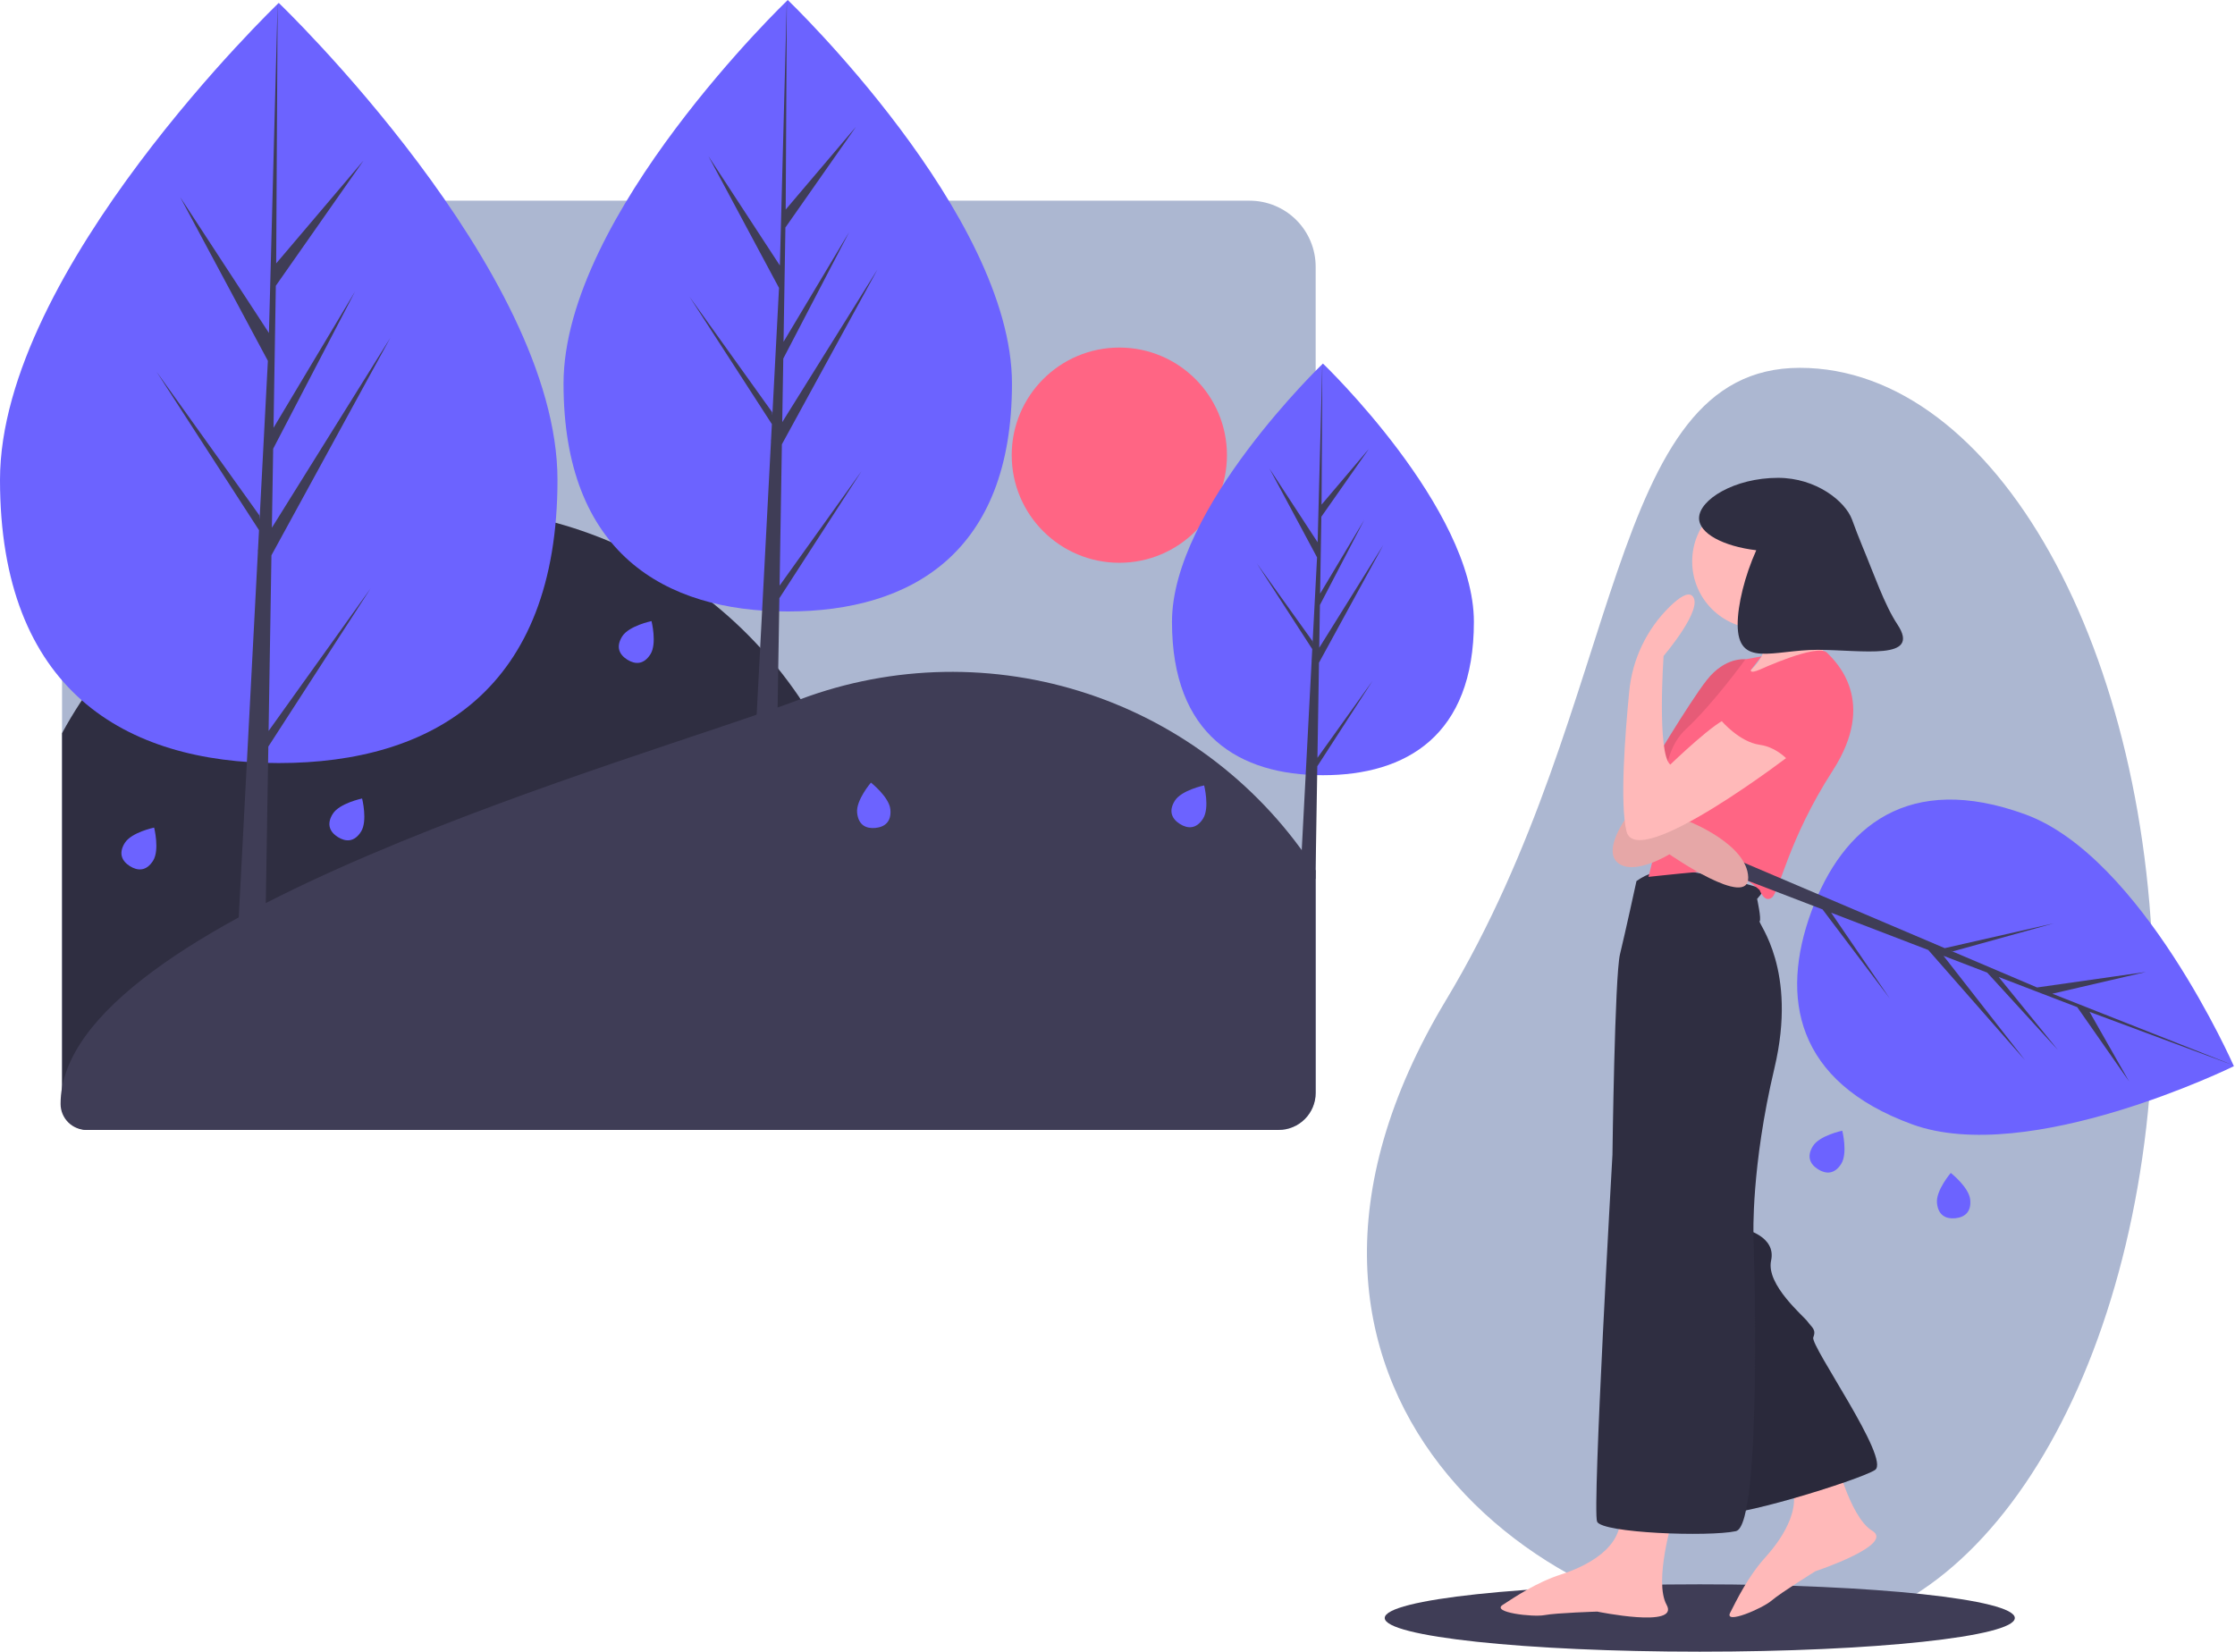 <svg width="1128" height="834" viewBox="0 0 1128 834" fill="none" xmlns="http://www.w3.org/2000/svg">
<g id="undraw_art 1" clip-path="url(#clip0)">
<path id="Vector" d="M664.015 134.626V551.616C664.015 556.573 662.045 561.328 658.539 564.834C655.034 568.34 650.279 570.309 645.321 570.309H44.494C42.763 570.309 41.05 569.968 39.451 569.306C37.852 568.644 36.4 567.673 35.176 566.45C33.952 565.226 32.982 563.773 32.319 562.175C31.657 560.576 31.316 558.862 31.316 557.132V186.127C31.316 163.627 40.255 142.048 56.164 126.138C72.074 110.229 93.653 101.29 116.153 101.29H630.679C635.056 101.29 639.391 102.153 643.436 103.828C647.48 105.503 651.155 107.959 654.251 111.054C657.346 114.15 659.802 117.825 661.477 121.869C663.152 125.914 664.015 130.248 664.015 134.626V134.626Z" fill="#ACB7D1"/>
<path id="Vector_2" d="M440.882 474.157C440.931 507.495 433.298 540.397 418.576 570.309H44.494C42.763 570.309 41.05 569.968 39.451 569.306C37.852 568.644 36.4 567.673 35.176 566.45C33.952 565.226 32.982 563.773 32.319 562.175C31.657 560.576 31.316 558.862 31.316 557.132V370.048C54.459 327.45 91.139 293.782 135.558 274.365C179.977 254.947 229.601 250.89 276.585 262.833C323.568 274.775 365.231 302.038 394.986 340.31C424.741 378.581 440.891 425.679 440.882 474.157V474.157Z" fill="#2F2E41"/>
<path id="Vector_3" d="M664.015 439.366V551.616C664.015 556.573 662.045 561.328 658.539 564.834C655.034 568.34 650.279 570.309 645.321 570.309H43.665C40.196 570.309 36.869 568.931 34.416 566.479C31.962 564.026 30.584 560.699 30.582 557.23V557.097C30.582 463.602 321.382 383.854 404.065 352.887C450.757 335.456 502.007 334.53 549.298 350.262C596.588 365.995 637.07 397.438 664.015 439.366H664.015Z" fill="#3F3D56"/>
<path id="Vector_4" d="M564.926 284.054C594.924 284.054 619.241 259.736 619.241 229.738C619.241 199.741 594.924 175.423 564.926 175.423C534.929 175.423 510.611 199.741 510.611 229.738C510.611 259.736 534.929 284.054 564.926 284.054Z" fill="#FF6584"/>
<path id="Vector_5" d="M281.361 242.2C281.361 348.149 218.377 385.143 140.681 385.143C62.985 385.143 0 348.149 0 242.2C0 136.252 140.681 1.468 140.681 1.468C140.681 1.468 281.361 136.252 281.361 242.2Z" fill="#6C63FF"/>
<path id="Vector_6" d="M135.556 368.936L136.997 280.266L196.958 170.569L137.222 266.356L137.87 226.487L179.195 147.122L138.042 215.936L139.206 144.229L183.459 81.045L139.39 132.953L140.118 1.468L135.543 175.531L135.919 168.35L90.928 99.484L135.198 182.134L131.006 262.219L130.881 260.093L79.014 187.621L130.724 267.603L130.2 277.618L130.106 277.769L130.149 278.591L119.513 481.772H133.723L135.428 376.825L187.011 297.04L135.556 368.936Z" fill="#3F3D56"/>
<path id="Vector_7" d="M510.739 193.644C510.739 278.868 460.075 308.625 397.577 308.625C335.079 308.625 284.414 278.868 284.414 193.644C284.414 108.419 397.577 0 397.577 0C397.577 0 510.739 108.419 510.739 193.644Z" fill="#6C63FF"/>
<path id="Vector_8" d="M393.454 295.589L394.613 224.263L442.846 136.024L394.795 213.075L395.316 181.004L428.558 117.163L395.454 172.517L396.391 114.836L431.987 64.011L396.538 105.766L397.124 0L393.444 140.015L393.747 134.239L357.556 78.843L393.166 145.327L389.794 209.746L389.694 208.036L347.972 149.74L389.567 214.077L389.146 222.133L389.07 222.254L389.105 222.916L380.549 386.353H391.98L393.351 301.935L434.845 237.756L393.454 295.589Z" fill="#3F3D56"/>
<path id="Vector_9" d="M743.87 313.865C743.87 371.242 709.761 391.275 667.685 391.275C625.609 391.275 591.499 371.242 591.499 313.865C591.499 256.489 667.685 183.497 667.685 183.497C667.685 183.497 743.87 256.489 743.87 313.865Z" fill="#6C63FF"/>
<path id="Vector_10" d="M664.909 382.498L665.689 334.48L698.161 275.073L665.812 326.947L666.162 305.355L688.542 262.376L666.255 299.642L666.886 260.809L690.851 226.592L666.985 254.703L667.38 183.497L664.902 277.76L665.106 273.872L640.741 236.577L664.715 281.337L662.445 324.706L662.377 323.555L634.289 284.308L662.292 327.622L662.008 333.045L661.958 333.127L661.981 333.572L656.221 443.604H663.917L664.84 386.771L692.775 343.563L664.909 382.498Z" fill="#3F3D56"/>
<path id="Vector_11" d="M182.232 419.727C178.86 425.105 174.485 424.979 170.541 422.506C166.597 420.034 164.577 416.151 167.949 410.773C171.32 405.395 182.751 403.029 182.751 403.029C182.751 403.029 185.603 414.349 182.232 419.727Z" fill="#6C63FF"/>
<path id="Vector_12" d="M77.271 434.407C73.9 439.785 69.525 439.659 65.581 437.186C61.637 434.714 59.617 430.831 62.988 425.453C66.36 420.074 77.791 417.709 77.791 417.709C77.791 417.709 80.643 429.028 77.271 434.407Z" fill="#6C63FF"/>
<path id="Vector_13" d="M449.362 408.535C449.986 414.852 446.448 417.428 441.816 417.886C437.183 418.343 433.21 416.509 432.586 410.192C431.962 403.874 439.556 395.01 439.556 395.01C439.556 395.01 448.738 402.217 449.362 408.535Z" fill="#6C63FF"/>
<path id="Vector_14" d="M328.295 330.18C324.924 335.559 320.549 335.432 316.605 332.96C312.661 330.487 310.641 326.605 314.012 321.226C317.384 315.848 328.815 313.483 328.815 313.483C328.815 313.483 331.667 324.802 328.295 330.18Z" fill="#6C63FF"/>
<path id="Vector_15" d="M607.211 413.121C603.839 418.5 599.465 418.373 595.521 415.9C591.576 413.428 589.556 409.545 592.928 404.167C596.3 398.789 607.731 396.424 607.731 396.424C607.731 396.424 610.583 407.743 607.211 413.121Z" fill="#6C63FF"/>
<path id="Vector_16" d="M1086.87 504.655C1086.87 680.833 1006.88 819.818 908.37 823.655C779.907 828.658 612.013 700.569 729.87 504.655C820.688 353.687 809.787 185.655 908.37 185.655C1006.95 185.655 1086.87 328.476 1086.87 504.655Z" fill="#ACB7D1"/>
<path id="Vector_17" d="M857.87 833.655C945.683 833.655 1016.87 826.043 1016.87 816.655C1016.87 807.266 945.683 799.655 857.87 799.655C770.057 799.655 698.87 807.266 698.87 816.655C698.87 826.043 770.057 833.655 857.87 833.655Z" fill="#3F3D56"/>
<path id="Vector_18" d="M994.362 605.535C994.986 611.852 991.448 614.428 986.816 614.886C982.183 615.343 978.21 613.509 977.586 607.192C976.962 600.874 984.556 592.01 984.556 592.01C984.556 592.01 993.738 599.217 994.362 605.535Z" fill="#6C63FF"/>
<path id="Vector_19" d="M929.271 587.407C925.9 592.785 921.525 592.659 917.581 590.186C913.637 587.714 911.617 583.831 914.988 578.453C918.36 573.074 929.791 570.709 929.791 570.709C929.791 570.709 932.643 582.028 929.271 587.407Z" fill="#6C63FF"/>
<path id="Vector_20" d="M925.613 732.767C925.613 732.767 933.143 765.53 944.872 772.591C956.6 779.652 916.245 793.042 916.245 793.042C916.245 793.042 898.681 803.93 894.119 807.868C889.556 811.805 870.005 820.228 873.227 813.972C876.45 807.716 882.112 795.819 891.052 785.935C899.992 776.051 911.746 758.356 901.507 744.575C891.268 730.794 925.613 732.767 925.613 732.767Z" fill="#FFB9B9"/>
<path id="Vector_21" d="M884.841 334.195L880.895 332.785C880.895 332.785 870.747 331.376 861.444 343.216C852.141 355.055 830.858 390.997 830.858 390.997L822.965 409.602L850.873 410.448L871.874 364.217L884.841 334.195Z" fill="#FF6584"/>
<path id="Vector_22" opacity="0.1" d="M884.841 334.195L880.895 332.785C880.895 332.785 870.747 331.376 861.444 343.216C852.141 355.055 830.858 390.997 830.858 390.997L822.965 409.602L850.873 410.448L871.874 364.217L884.841 334.195Z" fill="black"/>
<path id="Vector_23" d="M880.613 620.459C880.613 620.459 896.54 623.983 893.862 636.246C891.184 648.508 910.494 664.435 912.326 667.113C914.158 669.791 916.836 670.919 915.145 675.006C913.454 679.094 954.469 736.741 946.294 741.956C938.12 747.171 871.874 767.609 865.954 763.521C860.035 759.434 855.242 625.674 855.242 625.674L880.613 620.459Z" fill="#2F2E41"/>
<path id="Vector_24" opacity="0.1" d="M880.613 620.459C880.613 620.459 896.54 623.983 893.862 636.246C891.184 648.508 910.494 664.435 912.326 667.113C914.158 669.791 916.836 670.919 915.145 675.006C913.454 679.094 954.469 736.741 946.294 741.956C938.12 747.171 871.874 767.609 865.954 763.521C860.035 759.434 855.242 625.674 855.242 625.674L880.613 620.459Z" fill="black"/>
<path id="Vector_25" d="M844.389 765.917C844.389 765.917 834.523 798.053 841.148 810.034C847.772 822.014 806.13 813.425 806.13 813.425C806.13 813.425 785.475 814.069 779.555 815.197C773.635 816.324 752.492 813.839 758.411 810.034C764.331 806.228 775.184 798.758 787.869 794.671C800.555 790.583 819.583 781.14 817.609 764.085C815.636 747.03 844.389 765.917 844.389 765.917Z" fill="#FFB9B9"/>
<path id="Vector_26" d="M825.925 444.698C831.386 440.797 837.962 438.77 844.671 438.919C855.524 439.342 891.043 447.799 890.056 449.49C889.083 450.978 887.999 452.392 886.815 453.718C886.815 453.718 889.07 464.008 888.083 464.994C887.096 465.981 907.393 489.237 895.553 539.133C883.714 589.028 884.982 623.56 884.982 623.56C884.982 623.56 889.774 769.864 876.103 772.824C862.431 775.784 808.589 773.81 806.052 768.032C803.515 762.253 813.804 582.826 813.804 582.826C813.804 582.826 814.931 492.62 817.609 481.626C820.287 470.632 825.925 444.698 825.925 444.698Z" fill="#2F2E41"/>
<path id="Vector_27" d="M888.013 317.352C906.773 317.352 921.981 302.144 921.981 283.383C921.981 264.623 906.773 249.415 888.013 249.415C869.252 249.415 854.044 264.623 854.044 283.383C854.044 302.144 869.252 317.352 888.013 317.352Z" fill="#FFB9B9"/>
<path id="Vector_28" d="M882.868 305.864C882.868 305.864 903.869 326.443 877.935 342.37C859.674 353.585 922.051 333.631 922.051 333.631C922.051 333.631 909.084 300.508 911.058 292.897C913.031 285.286 882.868 305.864 882.868 305.864Z" fill="#FFB9B9"/>
<path id="Vector_29" d="M888.083 338.001C888.083 338.001 917.259 324.61 922.051 329.403C926.844 334.195 947.563 353.928 925.011 388.883C902.46 423.838 898.09 450.054 894.285 453.014C890.479 455.974 888.083 449.208 888.083 449.208C888.083 449.208 877.089 439.201 869.901 439.201C862.713 439.201 831.986 442.584 831.986 442.584L840.584 408.474C840.584 408.474 836.355 381.553 850.732 368.163C865.109 354.773 880.895 332.785 880.895 332.785L889.036 331.298L883.66 338.144C883.66 338.144 882.868 340.256 888.083 338.001Z" fill="#FF6584"/>
<path id="Vector_30" d="M965.037 567.475C906.132 545.961 898.354 503.431 914.131 460.235C929.907 417.038 963.264 389.532 1022.17 411.045C1081.07 432.559 1127.44 538.142 1127.44 538.142C1127.44 538.142 1023.94 588.988 965.037 567.475Z" fill="#6C63FF"/>
<path id="Vector_31" d="M924.182 460.676L973.187 479.482L1022 535.094L980.875 482.432L1002.91 490.888L1038.64 529.979L1008.74 493.126L1048.37 508.334L1074.51 545.767L1054.6 510.725L1127.56 537.829L1031.71 499.941L1035.63 501.608L1083.05 490.578L1028.11 498.408L984.438 479.816L985.645 480.178L1036.47 466.057L981.502 478.566L976.04 476.241L975.975 476.158L975.509 476.015L864.706 428.845L861.82 436.745L919.822 459.003L953.706 503.883L924.182 460.676Z" fill="#3F3D56"/>
<path id="Vector_32" d="M820.992 412.421C820.992 412.421 808.448 429.335 816.764 435.677C825.08 442.02 842.557 431.167 842.557 431.167C842.557 431.167 882.868 459.215 882.304 442.725C881.741 426.234 852.846 414.817 852.846 414.817L833.395 415.381L836.355 405.655L828.18 404.81L820.992 412.421Z" fill="#FFB9B9"/>
<path id="Vector_33" opacity="0.1" d="M820.992 412.421C820.992 412.421 808.448 429.335 816.764 435.677C825.08 442.02 842.557 431.167 842.557 431.167C842.557 431.167 882.868 459.215 882.304 442.725C881.741 426.234 852.846 414.817 852.846 414.817L833.395 415.381L836.355 405.655L828.18 404.81L820.992 412.421Z" fill="black"/>
<path id="Vector_34" d="M905.138 379.862C905.138 379.862 825.925 440.892 820.851 419.468C817.553 405.545 820.09 371.261 822.27 348.962C823.829 332.726 831.079 317.565 842.739 306.161C847.492 301.531 851.9 298.626 854.115 300.79C860.316 306.851 839.597 331.094 839.597 331.094C839.597 331.094 836.214 380.285 842.98 385.923C842.98 385.923 867.49 362.255 872.572 362.602C877.653 362.948 905.138 379.862 905.138 379.862Z" fill="#FFB9B9"/>
<path id="Vector_35" d="M957.607 315.146C951.118 305.378 945.76 289.668 939.979 275.831C938.105 271.347 936.393 266.804 934.717 262.242C931.339 253.048 916.632 241.18 897.37 241.18C875.355 241.18 857.508 252.258 857.508 261.554C857.508 269.239 869.712 275.716 886.38 277.731C880.524 290.802 876.996 305.309 876.996 315.146C876.996 337.406 895.041 327.991 917.301 327.991C939.561 327.991 969.924 333.688 957.607 315.146Z" fill="#2F2E41"/>
<path id="Vector_36" d="M922.051 341.806C922.051 341.806 936.146 377.748 904.433 385.923C904.433 385.923 898.231 377.325 888.083 375.915C877.935 374.506 868.914 363.935 868.914 363.935C868.914 363.935 889.633 334.759 905.842 334.195C922.051 333.631 922.051 341.806 922.051 341.806Z" fill="#FF6584"/>
</g>
<defs>
<clipPath id="clip0">
<rect width="1127.56" height="833.655" fill="white"/>
</clipPath>
</defs>
</svg>
